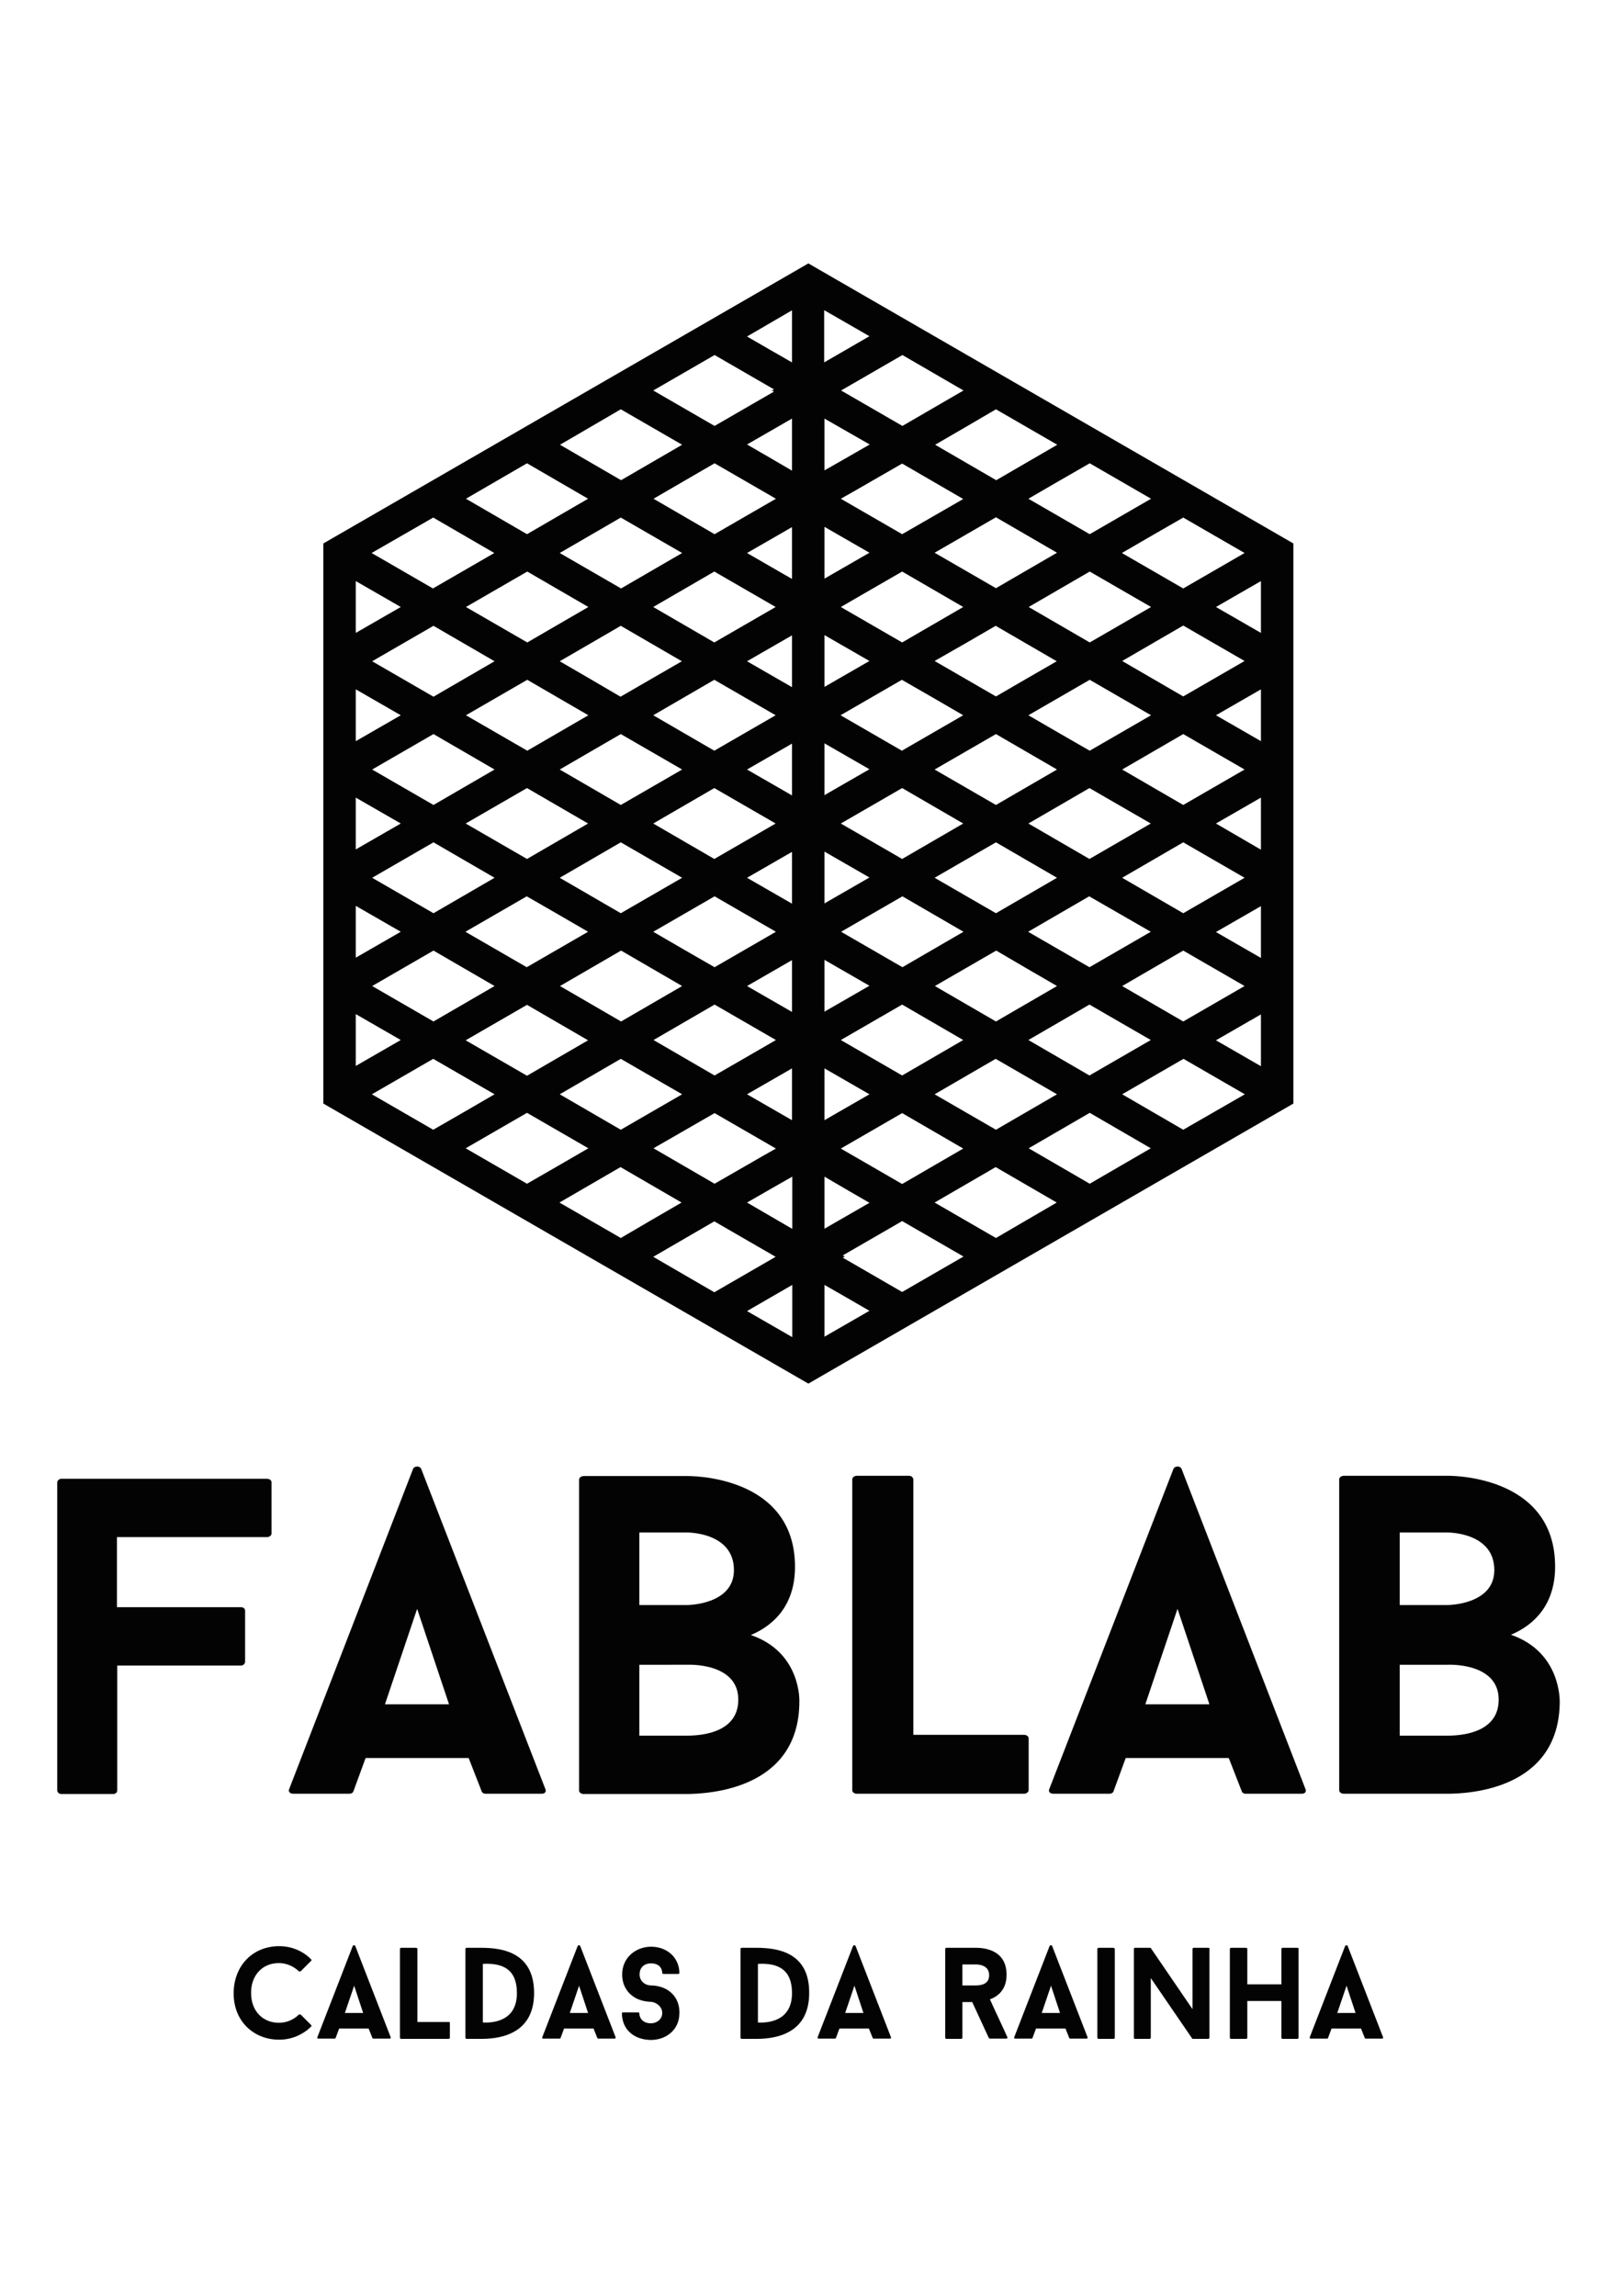 <?xml version="1.0" encoding="utf-8"?>
<!-- Generator: Adobe Illustrator 19.0.0, SVG Export Plug-In . SVG Version: 6.00 Build 0)  -->
<svg version="1.1" id="Calque_1" xmlns="http://www.w3.org/2000/svg" xmlns:xlink="http://www.w3.org/1999/xlink" x="0px" y="0px"
	 viewBox="0 0 595.3 841.9" style="enable-background:new 0 0 595.3 841.9;" xml:space="preserve">
<style type="text/css">
	.st0{fill:#030303;}
</style>
<g>
	<path class="st0" d="M296.5,507.4l177.9-102.7v0l0-205.4L296.5,96.6L118.6,199.3v0l0,205.4L296.5,507.4z M330.9,473.8l-21.8-12.6
		l0.8-0.4l-0.8-0.4l13.5-7.8l8.3-4.8l22.5,13L330.9,473.8z M342.8,401.3l11.2-6.5l11.2-6.5l22.5,13l-11.2,6.5l-11.2,6.5v0
		L342.8,401.3z M388.4,308.5l-11.2-6.5l11.2-6.5l11.2-6.5l22.5,13l-22.5,13L388.4,308.5z M422.1,341.7l-22.5,13l-22.5-13l11.2-6.5
		l11.2-6.5L422.1,341.7z M388.4,268.8l-11.2-6.5l22.5-13l22.5,13l-22.5,13L388.4,268.8z M376.5,248.9l-11.2,6.5l-22.5-13L354,236
		l11.2-6.5l11.2,6.5l11.2,6.5L376.5,248.9z M376.5,275.7l11.2,6.5l-11.2,6.5l-11.2,6.5l-22.5-13l22.5-13L376.5,275.7z M376.5,315.4
		l11.2,6.5l-11.2,6.5l-11.2,6.5l-22.5-13l22.5-13L376.5,315.4z M376.5,355.1l11.2,6.5l-11.2,6.5l-11.2,6.5l-11.2-6.5l-11.2-6.5
		l22.5-13L376.5,355.1z M377.2,381.4l11.2-6.5l11.2-6.5l22.5,13l-22.5,13l-11.2-6.5L377.2,381.4z M411.6,361.6l11.2-6.5l11.2-6.5
		l22.5,13l-22.5,13l-11.2-6.5L411.6,361.6z M422.8,328.4l-11.2-6.5l11.2-6.5l11.2-6.5l22.5,13l-22.5,13L422.8,328.4z M422.8,288.7
		l-11.2-6.5l11.2-6.5l11.2-6.5l22.5,13l-22.5,13L422.8,288.7z M422.8,248.9l-11.2-6.5l11.2-6.5l11.2-6.5l22.5,13l-22.5,13
		L422.8,248.9z M399.7,235.6l-11.2-6.5l-11.2-6.5l11.2-6.5l11.2-6.5l22.5,13L399.7,235.6z M365.3,215.7l-22.5-13l22.5-13l11.2,6.5
		l11.2,6.5L365.3,215.7z M330.9,195.9l-22.5-13l4.6-2.6l17.9-10.3l11.2,6.5l11.2,6.5L330.9,195.9z M342.1,216.1l11.2,6.5l-11.2,6.5
		l-11.2,6.5l-22.5-13l7.6-4.4l14.9-8.6L342.1,216.1z M342.1,255.8l11.2,6.5l-22.5,13l-22.5-13l22.5-13L342.1,255.8z M342.1,295.5
		l11.2,6.5l-11.2,6.5l-11.2,6.5v0l-22.5-13l22.5-13L342.1,295.5z M353.4,341.7l-11.2,6.5l-11.2,6.5l-22.5-13l22.5-13L353.4,341.7z
		 M342.1,374.9l11.2,6.5l-11.2,6.5l-11.2,6.5l-22.5-13l22.5-13L342.1,374.9z M330.9,408.2l11.2,6.5l11.2,6.5l-11.2,6.5l-11.2,6.5
		l-22.5-13l14.2-8.2L330.9,408.2z M365.3,454l-22.5-13l11.2-6.5l11.2-6.5l11.2,6.5l11.2,6.5L365.3,454z M399.7,434.1l-11.2-6.5
		l-11.2-6.5l11.2-6.5l11.2-6.5l11.2,6.5l11.2,6.5L399.7,434.1z M434,414.3l-11.2-6.5l-11.2-6.5l22.5-13l22.5,13L434,414.3z
		 M462.5,391l-16.5-9.5l16.5-9.5V391z M462.5,351.3l-16.5-9.5l16.5-9.5V351.3z M462.5,311.6L446,302l16.5-9.5V311.6z M462.5,271.8
		l-16.5-9.5l16.5-9.5V271.8z M462.5,232.1l-16.5-9.5l16.5-9.5V232.1z M434,189.8l22.5,13l-22.5,13l-22.5-13l11.2-6.5L434,189.8z
		 M399.7,169.9l22.5,13l-22.5,13l-22.5-13l11.2-6.5L399.7,169.9z M365.3,150.1l22.5,13l-11.2,6.5l-11.2,6.5l-11.2-6.5l-11.2-6.5
		l11.2-6.5L365.3,150.1z M353.4,143.2l-11.2,6.5l-11.2,6.5l-22.5-13l7.1-4.1l15.4-8.9L353.4,143.2z M302.4,113.8l16.5,9.5l-8.3,4.8
		l-8.3,4.8V113.8z M302.4,153.5L319,163l-9.4,5.4l-7.2,4.1V153.5z M302.4,193.2l16.5,9.5l-16.5,9.5V193.2z M302.4,232.9l16.5,9.5
		l-16.5,9.5V232.9z M302.4,272.6l16.5,9.5l-16.5,9.5V272.6z M302.4,312.3l16.5,9.5l-16.5,9.5V312.3z M302.4,352l16.5,9.5l-16.5,9.5
		V352z M302.4,391.8l3.5,2l13,7.5l-16.5,9.5V391.8z M302.4,431.5l8.9,5.2l7.6,4.4l-16.5,9.5V431.5z M302.4,471.2l8.2,4.7l8.3,4.8
		l-16.5,9.5V471.2z M158.9,414.3l-22.5-13l22.5-13l22.5,13l-11.2,6.5L158.9,414.3z M250.2,202.8l-11.2,6.5l-11.2,6.5l-22.5-13
		l11.2-6.5l11.2-6.5v0L250.2,202.8z M216.5,328.4l-11.2-6.5l11.2-6.5l11.2-6.5l22.5,13l-22.5,13L216.5,328.4z M250.2,361.6
		l-11.2,6.5l-11.2,6.5l-11.2-6.5l-11.2-6.5l11.2-6.5l11.2-6.5L250.2,361.6z M216.5,288.7l-11.2-6.5l11.2-6.5l11.2-6.5l22.5,13
		l-22.5,13L216.5,288.7z M216.5,249l-11.2-6.5l11.2-6.5l11.2-6.5l11.2,6.5l11.2,6.5l-22.5,13L216.5,249z M215.8,262.3l-11.2,6.5
		l-11.2,6.5l-22.5-13l22.5-13L215.8,262.3z M204.5,295.5l11.2,6.5l-11.2,6.5l-11.2,6.5l-22.5-13l22.5-13L204.5,295.5z M204.5,335.2
		l11.2,6.5l-22.5,13l-22.5-13l22.5-13L204.5,335.2z M204.5,375l11.2,6.5l-11.2,6.5l-11.2,6.5l-22.5-13l22.5-13L204.5,375z
		 M227.7,388.3l22.5,13l-22.5,13l-11.2-6.5l-11.2-6.5L227.7,388.3z M262.1,408.2l22.5,13l-4.6,2.6l-17.9,10.3l-11.2-6.5l-11.2-6.5
		L262.1,408.2z M250.9,387.9l-11.2-6.5l11.2-6.5l11.2-6.5l22.5,13l-7.6,4.4l-14.9,8.6L250.9,387.9z M250.8,348.2l-11.2-6.5l22.5-13
		l22.5,13l-22.5,13L250.8,348.2z M250.8,308.5l-11.2-6.5l11.2-6.5l11.2-6.5v0l22.5,13l-22.5,13L250.8,308.5z M239.6,262.3l11.2-6.5
		l11.2-6.5l22.5,13l-22.5,13L239.6,262.3z M250.8,229.1l-11.2-6.5l11.2-6.5l11.2-6.5l22.5,13l-22.5,13L250.8,229.1z M262.1,195.9
		l-11.2-6.5l-11.2-6.5l11.2-6.5l11.2-6.5l22.5,13l-14.2,8.2L262.1,195.9z M215.8,222.6l-11.2,6.5l-11.2,6.5l-22.5-13l22.5-13
		l11.2,6.5L215.8,222.6z M181.4,242.5l-11.2,6.5l-11.2,6.5l-22.5-13l22.5-13l11.2,6.5L181.4,242.5z M170.2,275.7l11.2,6.5l-11.2,6.5
		l-11.2,6.5l-22.5-13l22.5-13L170.2,275.7z M170.2,315.4l11.2,6.5l-11.2,6.5l-11.2,6.5l-22.5-13l22.5-13L170.2,315.4z M170.2,355.1
		l11.2,6.5l-11.2,6.5l-11.2,6.5l-22.5-13l22.5-13L170.2,355.1z M193.3,434.1l-22.5-13l22.5-13l22.5,13l-11.2,6.5L193.3,434.1z
		 M227.7,454l-22.5-13l11.2-6.5l11.2-6.5l11.2,6.5l11.2,6.5l-11.2,6.5L227.7,454z M239.6,460.9l11.2-6.5l11.2-6.5l22.5,13l-7.1,4.1
		l-15.4,8.9L239.6,460.9z M290.5,490.3l-16.5-9.5l8.3-4.8l8.3-4.8V490.3z M290.5,450.6L274,441l9.4-5.4l7.2-4.1V450.6z M290.5,410.8
		l-16.5-9.5l16.5-9.5V410.8z M290.5,371.1l-16.5-9.5l16.5-9.5V371.1z M290.5,331.4l-16.5-9.5l16.5-9.5V331.4z M290.5,291.7
		l-16.5-9.5l16.5-9.5V291.7z M290.5,252l-16.5-9.5l16.5-9.5V252z M290.5,212.3l-3.5-2l-13-7.5l16.5-9.5V212.3z M290.5,172.6
		l-8.9-5.2L274,163l16.5-9.5V172.6z M290.5,113.8v19.1l-8.2-4.7l-8.3-4.8L290.5,113.8z M262.1,130.2l21.8,12.6l-0.8,0.4l0.8,0.4
		l-13.5,7.8l-8.3,4.8l-22.5-13L262.1,130.2z M227.7,150.1l22.5,13l-11.2,6.5l-11.2,6.5l-11.2-6.5l-11.2-6.5L227.7,150.1z
		 M193.3,169.9l11.2,6.5l11.2,6.5l-11.2,6.5l-11.2,6.5l-11.2-6.5l-11.2-6.5L193.3,169.9z M158.9,189.8l11.2,6.5l11.2,6.5l-22.5,13
		l-22.5-13L158.9,189.8z M130.5,213.1l16.5,9.5l-16.5,9.5V213.1z M130.5,252.8l16.5,9.5l-16.5,9.5V252.8z M130.5,292.5L147,302
		l-16.5,9.5V292.5z M130.5,332.2l16.5,9.5l-16.5,9.5V332.2z M130.5,371.9l16.5,9.5l-16.5,9.5V371.9z"/>
	<path id="XMLID_34_" class="st0" d="M89.9,609.4v-18.7c0-0.7-0.5-1.3-1.5-1.3H42.9v-25.7h55c1,0,1.7-0.7,1.7-1.3v-18.8
		c0-0.7-0.7-1.3-1.7-1.3H22.5c-0.8,0-1.5,0.7-1.5,1.3v113c0,0.7,0.7,1.3,1.5,1.3h19c1,0,1.5-0.7,1.5-1.3v-45.8h45.5
		C89.4,610.7,89.9,610,89.9,609.4z"/>
	<path class="st0" d="M200,656l-45.5-117.3c-0.5-1.2-2.5-1.2-3,0L106.1,656c-0.5,1,0.2,1.8,1.5,1.8h20.5c0.7,0,1.3-0.3,1.5-0.8
		l4.5-12.3h37.8l4.8,12.3c0.2,0.5,0.8,0.8,1.3,0.8h20.7C199.9,657.8,200.5,657,200,656z M141.2,625l11.8-35l11.7,35H141.2z"/>
	<path class="st0" d="M293.2,623.9c0,0,0.7-18-17.8-24.3c8.8-3.7,16.2-11.3,16.2-25c0-34.1-39.5-33.3-39.5-33.3h-38
		c-1,0-1.7,0.7-1.7,1.3v114c0,0.7,0.7,1.3,1.7,1.3h38C259.8,657.8,293.2,656.3,293.2,623.9z M234.5,562H252c0,0,17.2-0.2,17.2,13.8
		c0,12.8-17.2,12.8-17.2,12.8h-17.5V562z M252,636.5h-17.5v-26H252c0,0,18.8-1,18.8,12.8C270.8,634.5,259.3,636.5,252,636.5z"/>
	<path id="XMLID_28_" class="st0" d="M333.5,541.2h-19.2c-1,0-1.7,0.7-1.7,1.3v114c0,0.7,0.7,1.3,1.7,1.3h61.3c1,0,1.7-0.7,1.7-1.3
		v-19c0-0.7-0.7-1.3-1.7-1.3H335v-93.6C335,541.9,334.3,541.2,333.5,541.2z"/>
	<path class="st0" d="M433.4,538.7c-0.5-1.2-2.5-1.2-3,0L384.9,656c-0.5,1,0.2,1.8,1.5,1.8h20.5c0.7,0,1.3-0.3,1.5-0.8l4.5-12.3
		h37.8l4.8,12.3c0.2,0.5,0.8,0.8,1.3,0.8h20.7c1.2,0,1.8-0.8,1.3-1.8L433.4,538.7z M420.1,625l11.8-35l11.7,35H420.1z"/>
	<path class="st0" d="M554.2,599.5c8.8-3.7,16.2-11.3,16.2-25c0-34.1-39.5-33.3-39.5-33.3h-38c-1,0-1.7,0.7-1.7,1.3v114
		c0,0.7,0.7,1.3,1.7,1.3h38c7.8,0,41.2-1.5,41.2-34C572,623.9,572.7,605.9,554.2,599.5z M513.4,562h17.5c0,0,17.2-0.2,17.2,13.8
		c0,12.8-17.2,12.8-17.2,12.8h-17.5V562z M530.9,636.5h-17.5v-26h17.5c0,0,18.8-1,18.8,12.8C549.7,634.5,538.2,636.5,530.9,636.5z"
		/>
	<path id="XMLID_22_" class="st0" d="M102.3,719.9c2.8,0,5.4,1.2,7.3,3c0.2,0.1,0.5,0.1,0.7,0l3.8-3.8c0.2-0.1,0.2-0.4,0-0.6
		c-3-3-7.1-4.8-11.7-4.8c-9.8,0-16.7,7.3-16.7,17.3c0,10.4,7.5,17,16.7,17c4.6,0,8.8-1.9,11.7-4.8c0.2-0.1,0.2-0.4,0-0.6l-3.8-3.8
		c-0.2-0.1-0.5-0.1-0.7,0c-1.9,1.9-4.5,3-7.3,3c-5.7,0-10.2-4.1-10.2-10.9C92,724.8,95.9,719.9,102.3,719.9z"/>
	<path class="st0" d="M130.3,713.6c-0.1-0.3-0.7-0.3-0.9,0l-13,33.5c-0.1,0.3,0,0.5,0.4,0.5h5.9c0.2,0,0.4-0.1,0.4-0.2l1.3-3.5h10.8
		l1.4,3.5c0,0.1,0.2,0.2,0.4,0.2h5.9c0.3,0,0.5-0.2,0.4-0.5L130.3,713.6z M126.5,738.2l3.4-10l3.3,10H126.5z"/>
	<path id="XMLID_19_" class="st0" d="M164.6,741.5h-11.5v-26.8c0-0.2-0.2-0.4-0.5-0.4h-5.4c-0.3,0-0.5,0.2-0.5,0.4v32.6
		c0,0.2,0.2,0.4,0.5,0.4h17.3c0.3,0,0.5-0.2,0.5-0.4v-5.4C165.1,741.7,164.9,741.5,164.6,741.5z"/>
	<path class="st0" d="M176.6,714.3h-5.4c-0.3,0-0.5,0.2-0.5,0.4v32.6c0,0.2,0.2,0.4,0.5,0.4h5.4c8.2,0,19.3-2.6,19.3-16.8
		C195.9,716.2,184.6,714.3,176.6,714.3z M177.1,741.7v-21.5c7.2-0.4,12.5,1.9,12.5,10.7C189.6,741.1,181.1,741.9,177.1,741.7z"/>
	<path class="st0" d="M212.8,713.6c-0.1-0.3-0.7-0.3-0.9,0l-13,33.5c-0.1,0.3,0,0.5,0.4,0.5h5.9c0.2,0,0.4-0.1,0.4-0.2l1.3-3.5h10.8
		l1.4,3.5c0,0.1,0.2,0.2,0.4,0.2h5.9c0.3,0,0.5-0.2,0.4-0.5L212.8,713.6z M209,738.2l3.4-10l3.3,10H209z"/>
	<path id="XMLID_14_" class="st0" d="M243.8,729.2c-2.4-1.1-4.7-1.1-5-1.1c-2.2,0-4.2-1.6-4.2-4c0-2.8,1.9-4.1,4.2-4.1
		c2.2,0,4,1.1,4.1,3.5c0,0.2,0.2,0.4,0.5,0.4h5.3c0.3,0,0.5-0.2,0.5-0.4c-0.1-5.7-4.6-9.6-10.4-9.6c-5.5,0-10.6,3.9-10.6,10.2
		c0,4,2,7.2,5.5,8.9c2.4,1.1,4.8,1.1,5,1.1c1.9,0.1,4.2,1.7,4.2,4.1c0,2.3-2,3.8-4.2,3.8c-2.2,0-4.1-1.2-4.2-3.7
		c0-0.2-0.2-0.3-0.5-0.3h-5.4c-0.3,0-0.5,0.1-0.5,0.3c0.1,6.3,4.7,9.7,10.6,9.8c5.4,0,10.5-3.5,10.5-9.9
		C249.3,734.3,247.4,730.9,243.8,729.2z"/>
	<path class="st0" d="M277.5,714.3h-5.4c-0.3,0-0.5,0.2-0.5,0.4v32.6c0,0.2,0.2,0.4,0.5,0.4h5.4c8.2,0,19.3-2.6,19.3-16.8
		C296.9,716.2,285.6,714.3,277.5,714.3z M278,741.7v-21.5c7.2-0.4,12.5,1.9,12.5,10.7C290.5,741.1,282,741.9,278,741.7z"/>
	<path class="st0" d="M313.8,713.6c-0.1-0.3-0.7-0.3-0.9,0l-13,33.5c-0.1,0.3,0.1,0.5,0.4,0.5h5.9c0.2,0,0.4-0.1,0.4-0.2l1.3-3.5
		h10.8l1.4,3.5c0,0.1,0.2,0.2,0.4,0.2h5.9c0.3,0,0.5-0.2,0.4-0.5L313.8,713.6z M310,738.2l3.4-10l3.3,10H310z"/>
	<path class="st0" d="M363.1,733.2c3.3-1.2,6.1-3.9,6.1-9c0-9.8-9.4-9.9-11.3-9.9h-10.8c-0.2,0-0.4,0.2-0.4,0.4v32.6
		c0,0.2,0.2,0.4,0.4,0.4h5.4c0.3,0,0.5-0.2,0.5-0.4v-13.1h3.6l6.1,13.2c0.1,0.1,0.3,0.2,0.4,0.2h6c0.3,0,0.5-0.2,0.4-0.5
		C367.4,742.4,365.2,737.9,363.1,733.2z M357.9,728.1h-4.9v-7.7h4.9c1,0,4.9,0.2,4.9,3.9C362.9,727.9,359.3,728.1,357.9,728.1z"/>
	<path class="st0" d="M385.9,713.6c-0.1-0.3-0.7-0.3-0.9,0l-13,33.5c-0.1,0.3,0,0.5,0.4,0.5h5.9c0.2,0,0.4-0.1,0.4-0.2l1.3-3.5h10.8
		l1.4,3.5c0,0.1,0.2,0.2,0.4,0.2h5.9c0.3,0,0.5-0.2,0.4-0.5L385.9,713.6z M382.1,738.2l3.4-10l3.3,10H382.1z"/>
	<path id="XMLID_5_" class="st0" d="M408.3,714.3H403c-0.3,0-0.5,0.2-0.5,0.4v32.6c0,0.2,0.2,0.4,0.5,0.4h5.4c0.3,0,0.5-0.2,0.5-0.4
		v-32.6C408.8,714.5,408.6,714.3,408.3,714.3z"/>
	<path id="XMLID_4_" class="st0" d="M443.2,714.3h-5.3c-0.3,0-0.5,0.2-0.5,0.4v22.1l-15.3-22.4c0-0.1-0.2-0.1-0.3-0.1h-5.5
		c-0.3,0-0.4,0.2-0.4,0.4v32.6c0,0.2,0.1,0.4,0.4,0.4h5.4c0.2,0,0.4-0.2,0.4-0.4v-21.9l15.2,22.2c0,0.1,0.3,0.1,0.4,0.1h5.4
		c0.3,0,0.5-0.2,0.5-0.4v-32.6C443.7,714.4,443.5,714.3,443.2,714.3z"/>
	<path id="XMLID_3_" class="st0" d="M475.9,714.3h-5.4c-0.3,0-0.5,0.2-0.5,0.4v13h-12.5v-13c0-0.2-0.2-0.4-0.5-0.4h-5.4
		c-0.3,0-0.5,0.2-0.5,0.4v32.6c0,0.2,0.2,0.4,0.5,0.4h5.4c0.3,0,0.5-0.2,0.5-0.4v-13.5H470v13.5c0,0.2,0.2,0.4,0.5,0.4h5.4
		c0.2,0,0.4-0.2,0.4-0.4v-32.6C476.3,714.5,476.2,714.3,475.9,714.3z"/>
	<path class="st0" d="M494.3,713.6c-0.1-0.3-0.7-0.3-0.9,0l-13,33.5c-0.1,0.3,0.1,0.5,0.4,0.5h5.9c0.2,0,0.4-0.1,0.4-0.2l1.3-3.5
		h10.8l1.4,3.5c0,0.1,0.2,0.2,0.4,0.2h5.9c0.3,0,0.5-0.2,0.4-0.5L494.3,713.6z M490.5,738.2l3.4-10l3.3,10H490.5z"/>
</g>
</svg>
